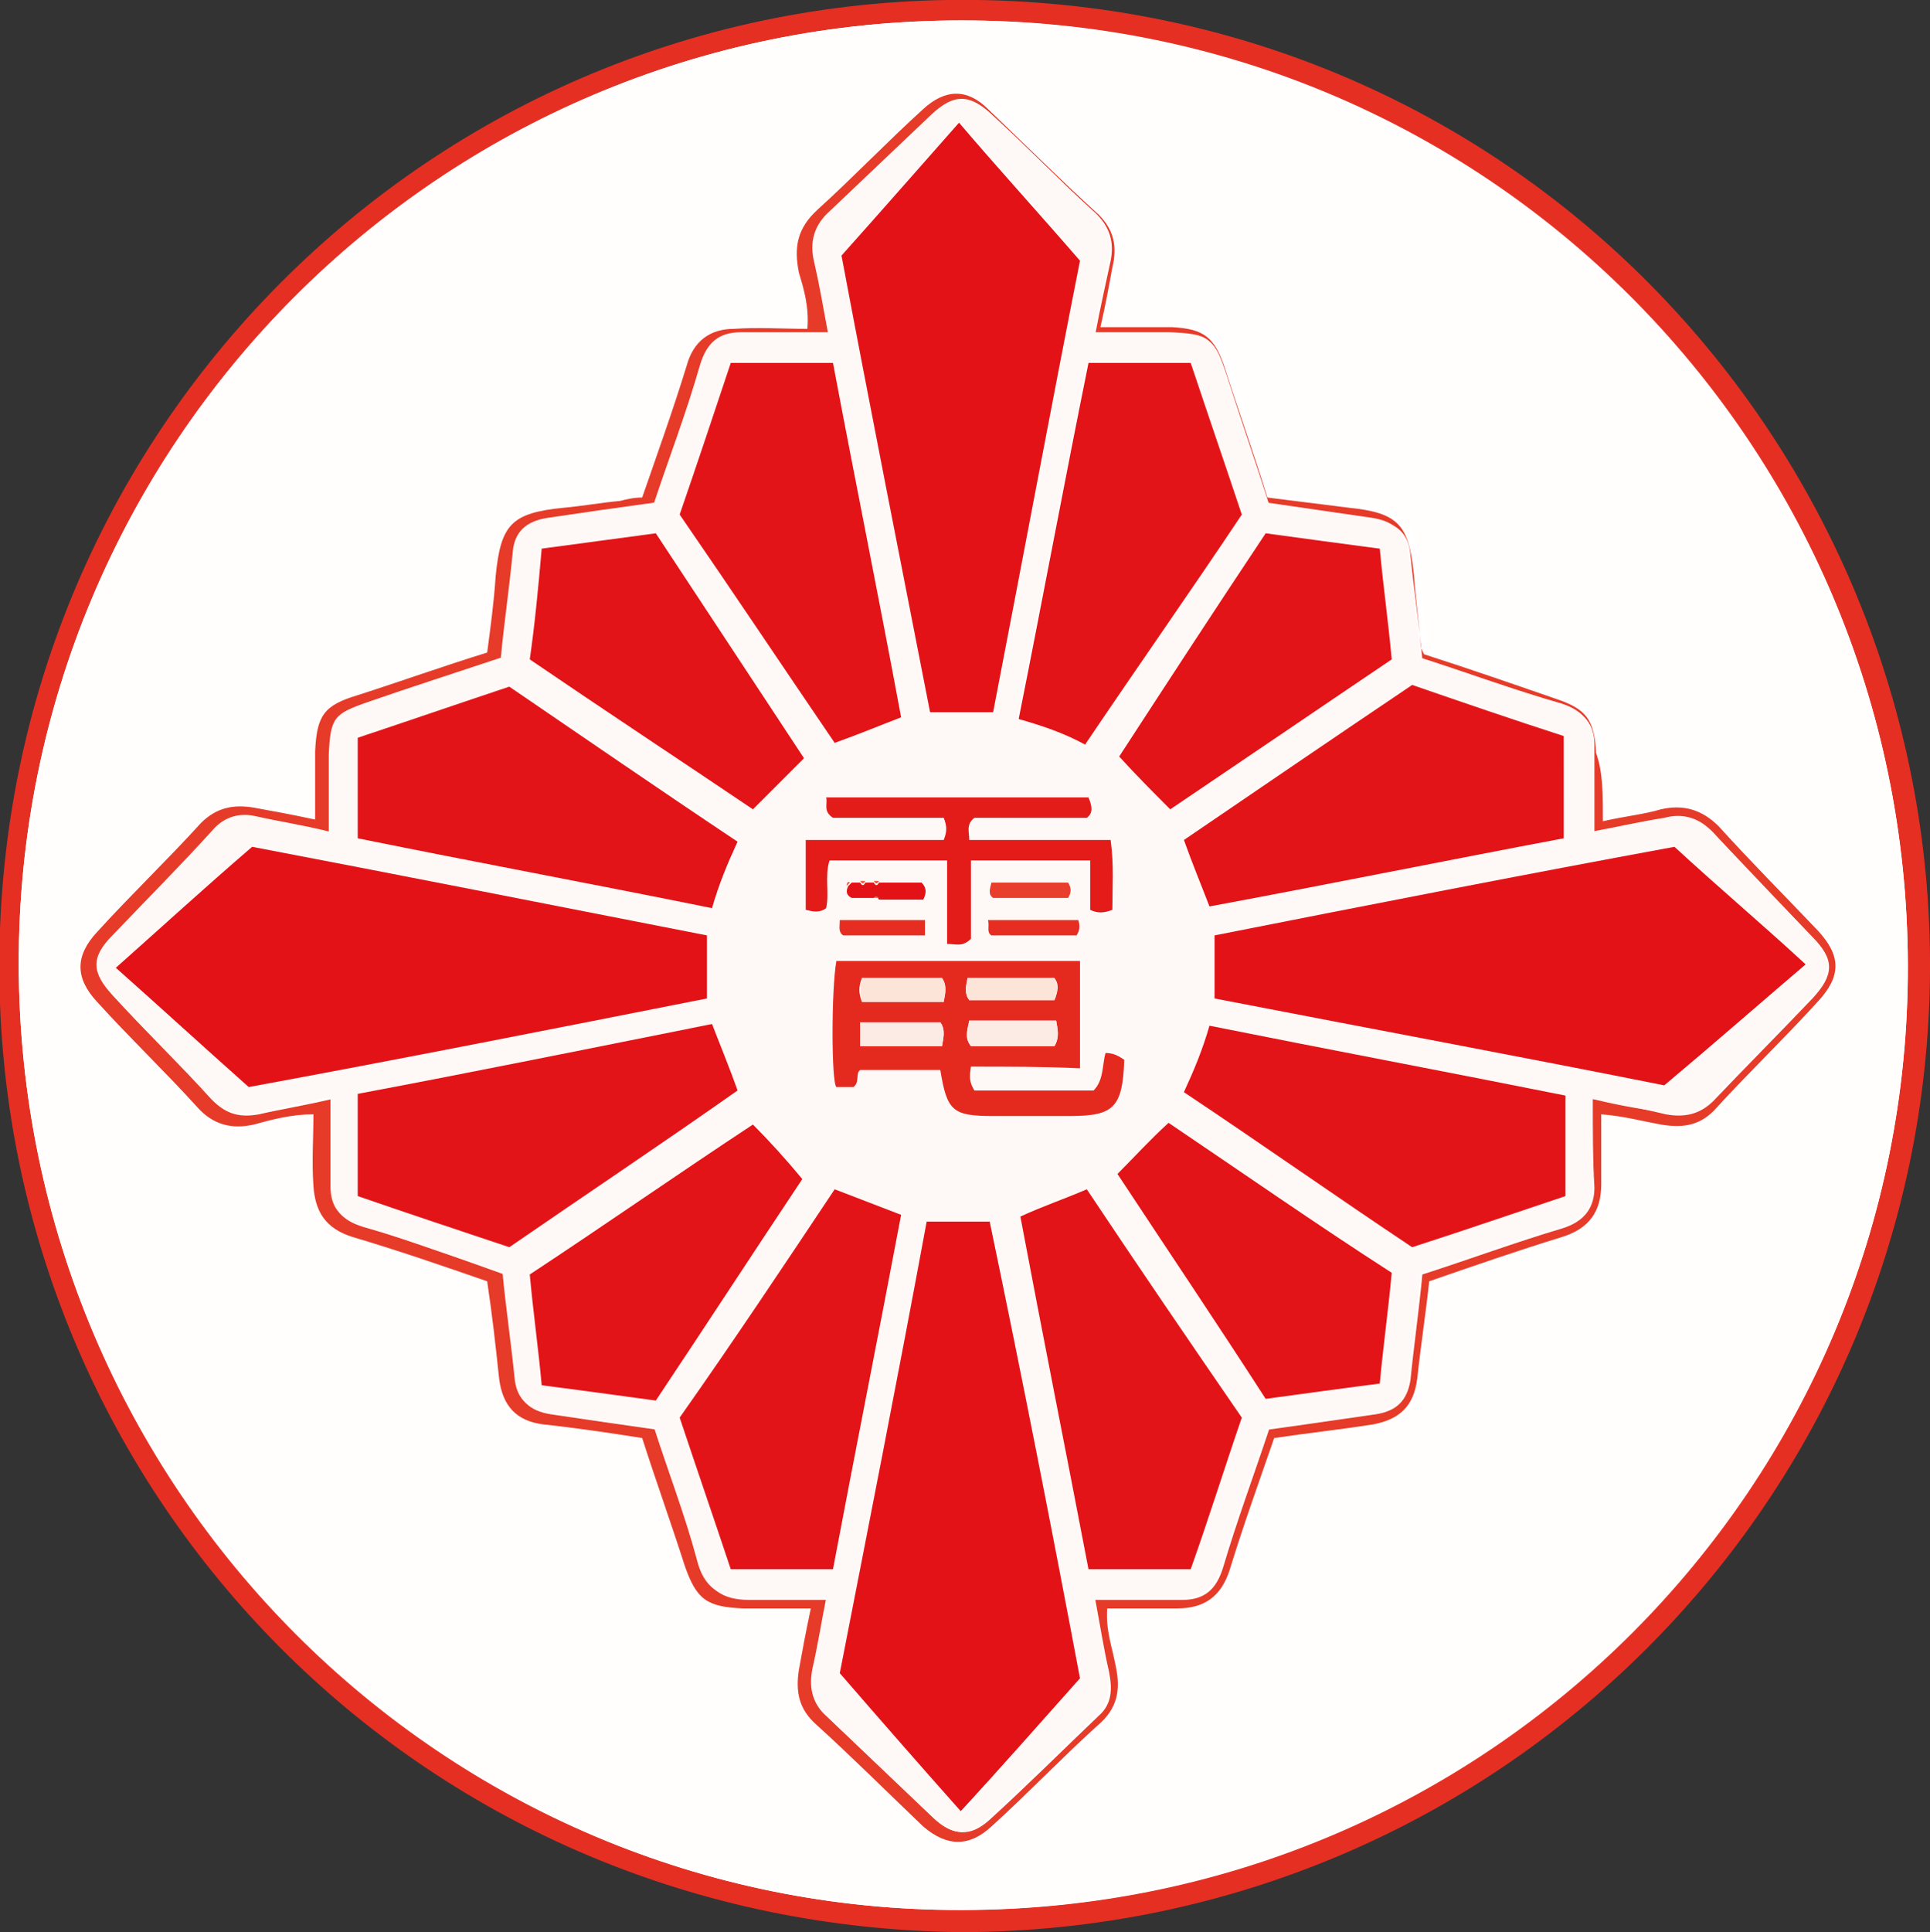 <svg enable-background="new 0 0 113.3 113.4" viewBox="0 0 113.3 113.4" xmlns="http://www.w3.org/2000/svg"><rect x="0" y="0" width="113.3" height="113.4" fill="#333333" stroke="none"/><circle cx="56.8" cy="56.8" fill="#fff" r="56.2"/><path d="m56.5 113.4c-31.4-.3-55.4-24.9-56.5-54.5-1.2-32.1 24-58.4 55.6-58.9 33-.5 57.9 26.1 57.7 57-.2 31-25.3 56.3-56.8 56.4zm0-1.3c30.8-.1 55.6-24.9 55.5-55.5-.1-30.7-24.9-55.5-55.6-55.4-30.6 0-55.4 24.9-55.3 55.5.1 30.7 24.9 55.5 55.4 55.4z" fill="#e52f22"/><path d="m56.5 112.1c-30.5.1-55.3-24.8-55.4-55.4s24.7-55.5 55.3-55.5c30.7 0 55.5 24.7 55.6 55.4.1 30.6-24.7 55.5-55.5 55.5zm37.6-63.9c0-1.5 0-2.9 0-4.2-.1-2-.6-2.5-2.4-3.2-2.6-.9-5.1-1.7-7.7-2.6-.1-.2-.2-.3-.2-.5-.2-1.4-.3-2.8-.4-4.2-.3-2.9-.9-3.5-3.8-3.9-1.6-.2-3.2-.4-4.8-.6-.9-2.6-1.7-5.1-2.5-7.6-.6-1.8-1.2-2.3-3.1-2.4-1.3-.1-2.7 0-4.2 0 .3-1.3.5-2.4.7-3.5.2-1.2.1-2.2-.8-3.1-2.2-2.1-4.3-4.2-6.5-6.2-1.3-1.2-2.6-1.2-3.8 0-2.1 2-4.1 4-6.2 5.9-1.2 1.1-1.4 2.2-1.1 3.7.2 1 .6 2 .5 3.3-1.5 0-2.9-.1-4.3 0s-2.4.7-2.8 2.2c-.8 2.6-1.7 5.1-2.6 7.7-.5.1-.9.2-1.3.2-1.1.1-2.2.3-3.3.4-3 .3-3.7 1-4 4-.1 1.5-.3 3-.5 4.5-2.7.9-5.1 1.7-7.6 2.5-2 .7-2.4 1.2-2.5 3.3-.1 1.3 0 2.6 0 4-1.4-.3-2.5-.5-3.6-.7-1.2-.2-2.2-.1-3.1.9-2 2.2-4.1 4.2-6.1 6.4-1.3 1.4-1.3 2.6 0 4.1 2 2.1 4 4.1 5.9 6.2.9 1 2 1.3 3.3 1 1.1-.2 2.2-.5 3.5-.6v4.2c.1 1.5.7 2.5 2.3 3 2.6.8 5.2 1.7 7.9 2.6.2 1.9.5 3.8.7 5.7.2 1.6 1 2.5 2.6 2.7 1.9.3 3.9.6 5.8.8.9 2.6 1.7 5 2.5 7.5.7 2 1.2 2.4 3.4 2.5h4c-.3 1.4-.5 2.5-.7 3.6-.3 1.2 0 2.3 1 3.2 2.1 2 4.2 4 6.3 6 1.3 1.3 2.6 1.3 4 0 2.1-2 4.1-4 6.2-5.9 1.1-1 1.4-2.1 1.1-3.5-.2-1-.6-2.1-.5-3.4h4.1c1.6 0 2.6-.7 3.1-2.3.8-2.6 1.7-5.1 2.6-7.7 2-.3 3.9-.6 5.8-.8 1.6-.2 2.4-1.1 2.6-2.7.2-1.9.4-3.8.7-5.7 2.7-.9 5.2-1.8 7.8-2.6 1.6-.5 2.3-1.5 2.3-3.1 0-1.4 0-2.7 0-4.1 1.3 0 2.4.3 3.5.6 1.2.2 2.2.1 3.1-.8 2-2.2 4.1-4.2 6.1-6.4 1.4-1.4 1.3-2.7 0-4.2-1.9-2-3.9-4-5.8-6.1-1-1.1-2.1-1.3-3.4-1-1.4.4-2.5.6-3.8.9z" fill="#fffefd"/><path d="m94.1 48.2c1.3-.3 2.4-.4 3.4-.7 1.3-.3 2.4 0 3.4 1 1.9 2.1 3.9 4.1 5.8 6.1 1.4 1.5 1.4 2.7 0 4.2-2 2.2-4.1 4.2-6.1 6.4-.9.9-1.9 1-3.1.8-1.1-.2-2.2-.5-3.5-.6v4.1c0 1.6-.7 2.6-2.3 3.1-2.6.8-5.2 1.7-7.8 2.6-.2 1.9-.5 3.8-.7 5.7-.2 1.6-1 2.4-2.6 2.7-1.9.3-3.8.5-5.8.8-.9 2.6-1.8 5.1-2.6 7.7-.5 1.6-1.5 2.3-3.1 2.3-1.4 0-2.7 0-4.1 0-.1 1.3.3 2.3.5 3.4.3 1.4.1 2.5-1.1 3.5-2.1 1.9-4.1 4-6.2 5.9-1.3 1.2-2.6 1.2-4 0-2.1-2-4.2-4.1-6.3-6-1-.9-1.2-1.9-1-3.2.2-1.1.4-2.2.7-3.6-1.4 0-2.7 0-4 0-2.1-.1-2.7-.5-3.4-2.5-.8-2.5-1.7-5-2.5-7.5-1.9-.3-3.9-.6-5.8-.8-1.6-.2-2.4-1.1-2.6-2.7-.2-1.9-.4-3.7-.7-5.7-2.6-.9-5.2-1.8-7.9-2.6-1.6-.5-2.2-1.5-2.3-3-.1-1.4 0-2.8 0-4.2-1.3 0-2.4.3-3.5.6-1.3.3-2.4 0-3.3-1-1.9-2.1-4-4.1-5.9-6.2-1.3-1.4-1.3-2.7 0-4.1 2-2.2 4.1-4.2 6.1-6.4.9-.9 1.9-1.1 3.1-.9 1.1.2 2.2.4 3.6.7 0-1.4 0-2.7 0-4 .1-2.1.5-2.7 2.5-3.3 2.5-.8 5-1.7 7.6-2.5.2-1.5.4-3 .5-4.5.3-3 .9-3.7 4-4 1.1-.1 2.2-.3 3.3-.4.4-.1.8-.2 1.3-.2.9-2.6 1.8-5.1 2.6-7.7.4-1.5 1.4-2.2 2.8-2.2 1.4-.1 2.8 0 4.3 0 .1-1.3-.2-2.3-.5-3.3-.3-1.5-.1-2.6 1.1-3.7 2.1-1.9 4.1-4 6.2-5.9 1.3-1.2 2.6-1.2 3.8 0 2.2 2.1 4.3 4.2 6.5 6.2.9.9 1.1 1.9.8 3.1-.2 1.1-.4 2.2-.7 3.5h4.2c1.9.1 2.5.6 3.1 2.4.8 2.5 1.7 5 2.5 7.6 1.6.2 3.2.4 4.8.6 2.9.3 3.5 1 3.8 3.9.1 1.4.3 2.8.4 4.2 0 .1.1.3.2.5 2.5.8 5.1 1.7 7.7 2.6 1.8.6 2.3 1.2 2.4 3.2.4 1.1.4 2.4.4 4zm-.6 16.3c1.7.3 3 .6 4.3.9 1.1.2 2 0 2.8-.8 1.9-2 3.9-4 5.8-6 1.3-1.4 1.3-2.3 0-3.6-1.9-2-3.9-4-5.7-6-.8-.9-1.8-1.1-2.9-.9-1.3.3-2.6.5-4.2.8 0-1.8 0-3.5 0-5.2 0-1.2-.6-1.9-1.8-2.3-2.8-.8-5.5-1.8-8.3-2.7-.2-2.1-.5-4.1-.7-6.1-.1-1.3-.8-1.9-2.1-2.1-2-.3-4.1-.6-6.2-.9-.8-2.5-1.7-5.1-2.5-7.6-.7-2.1-.9-2.3-3.2-2.4-1.4-.1-2.9 0-4.5 0 .3-1.6.6-2.9.9-4.3.2-1 0-1.9-.8-2.7-2.1-1.9-4-3.9-6.1-5.8-1.3-1.2-2.2-1.3-3.5 0-2 1.9-4 3.9-6 5.7-.9.9-1.2 1.8-.9 3 .3 1.3.5 2.5.8 4.1-1.8 0-3.5 0-5.1 0-1.3 0-2 .6-2.4 1.9-.8 2.7-1.8 5.4-2.7 8.1-2.2.3-4.2.6-6.3.9-1.2.2-1.8.8-2 2-.2 2-.5 4.1-.7 6.2-2.6.9-5.2 1.7-7.8 2.6-2 .7-2.2.9-2.3 3.1-.1 1.5 0 2.9 0 4.5-1.7-.3-3-.6-4.3-.9-1-.2-1.8 0-2.5.8-2 2.1-4 4.1-5.9 6.2-1.2 1.3-1.2 2.2 0 3.5 1.9 2 3.9 4 5.8 6.1.8.8 1.6 1 2.7.8 1.3-.3 2.6-.5 4.3-.9v5.2c0 1.2.5 1.9 1.8 2.3 2.8.8 5.5 1.8 8.3 2.8.2 2.1.5 4.1.7 6.1.1 1.3.8 1.9 2 2.1 2 .3 4.1.6 6.2.9.9 2.6 1.8 5.1 2.5 7.7.5 1.7 1.4 2.3 3 2.3h4.6c-.3 1.6-.6 2.9-.8 4.1-.2 1-.2 1.9.7 2.7l6.3 6c1.2 1.1 2.2 1.1 3.3.1 2.2-2 4.3-4.1 6.4-6.1.8-.7.8-1.6.6-2.6-.3-1.3-.5-2.6-.8-4.2h5.1c1.3 0 2-.6 2.4-1.9.8-2.7 1.8-5.4 2.7-8.1 2.2-.3 4.2-.6 6.3-.9 1.2-.2 1.8-.8 2-2 .2-2 .5-4.1.7-6.2 2.8-.9 5.5-1.9 8.2-2.7 1.3-.4 1.9-1.2 1.9-2.4-.1-1.7-.1-3.3-.1-5.2z" fill="#e63b29"/><path d="m93.5 64.5v5.1c0 1.3-.6 2-1.9 2.4-2.7.8-5.4 1.8-8.2 2.7-.2 2.1-.5 4.1-.7 6.2-.1 1.2-.8 1.9-2 2-2 .3-4.1.6-6.3.9-.9 2.7-1.9 5.3-2.7 8.1-.4 1.3-1.1 1.9-2.4 1.9-1.6 0-3.3 0-5.1 0 .3 1.6.6 2.9.8 4.2.2 1 .1 1.8-.6 2.6-2.1 2-4.2 4.1-6.4 6.1-1.1 1.1-2.1 1.1-3.3-.1-2.1-2-4.2-4-6.3-6-.8-.8-.9-1.7-.7-2.7.3-1.3.5-2.6.8-4.1-1.6 0-3.1 0-4.6 0-1.6 0-2.6-.6-3-2.3-.7-2.6-1.7-5.2-2.5-7.7-2.1-.3-4.2-.6-6.2-.9-1.2-.2-1.9-.8-2-2.1-.2-2-.5-4-.7-6.1-2.8-.9-5.5-1.9-8.3-2.8-1.3-.4-1.8-1.1-1.8-2.3 0-1.7 0-3.3 0-5.2-1.7.3-3 .6-4.3.9-1 .2-1.9 0-2.7-.8-1.9-2.1-3.9-4-5.8-6.1-1.2-1.3-1.3-2.2 0-3.5 2-2.1 4-4.1 5.9-6.2.7-.8 1.6-1 2.5-.8 1.3.3 2.7.5 4.3.9 0-1.6 0-3.1 0-4.5.1-2.2.3-2.4 2.3-3.1 2.6-.9 5.1-1.7 7.8-2.6.2-2.1.5-4.1.7-6.2.1-1.2.8-1.8 2-2 2-.3 4.1-.6 6.3-.9.9-2.7 1.9-5.3 2.7-8.1.4-1.3 1.1-1.9 2.4-1.9h5.1c-.3-1.6-.5-2.8-.8-4.1-.3-1.2 0-2.2.9-3l6-5.7c1.3-1.2 2.2-1.2 3.5 0 2 1.9 4 3.9 6.1 5.8.8.8 1 1.6.8 2.7-.3 1.3-.5 2.7-.9 4.3h4.5c2.3.1 2.5.3 3.2 2.4.8 2.5 1.7 5.1 2.5 7.6 2.1.3 4.1.6 6.2.9 1.2.2 1.9.8 2.1 2.1.2 2 .5 4 .7 6.1 2.8.9 5.5 1.9 8.3 2.7 1.2.4 1.8 1.1 1.8 2.3v5.2c1.6-.3 2.9-.6 4.2-.8 1.1-.3 2.1 0 2.9.9 1.9 2 3.8 4 5.7 6 1.3 1.3 1.3 2.2 0 3.6-1.9 2-3.9 4-5.8 6-.8.9-1.7 1.1-2.8.8-1.3-.2-2.6-.4-4.2-.8zm-41.9-11.8h2.6c.2-.4.3-.7-.1-1-.8 0-1.6 0-2.5 0-.1 0-.2 0-.3 0-.2 0-.4 0-.5 0s-.2 0-.3 0c-.2 0-.4 0-.5 0-.2 0-.2 0-.2.2-.1.3-.1.5.2.7h1.3c.1.1.2.1.3.1zm11.8 45.8c-1.7-8.5-3.4-17.6-5.2-26.7-1.3 0-2.5 0-3.7 0-1.8 9.2-3.6 18.3-5.1 26.5 2.6 2.9 4.7 5.4 7.1 8.1 2.3-2.8 4.5-5.2 6.9-7.9zm7.9-39.9c9.2 1.8 18.4 3.6 26.4 5.1 3.1-2.6 5.6-4.8 8.3-7.1-2.6-2.4-5.1-4.5-7.7-6.9-8.7 1.7-17.8 3.5-27 5.2zm-21.9-43.6c1.7 8.5 3.4 17.6 5.2 26.7h3.7c1.8-9.2 3.6-18.4 5.1-26.5-2.6-3-4.7-5.4-7.1-8.1-2.3 2.7-4.5 5.1-6.9 7.9zm-42.6 41.8c2.7 2.5 5.1 4.6 7.8 7 8.6-1.7 17.8-3.5 26.9-5.2 0-1.3 0-2.4 0-3.7-9.2-1.8-18.3-3.6-26.7-5.2-2.9 2.5-5.3 4.6-8 7.1zm23.1 16.4c4.5-3.1 9-6.1 13.4-9.1-.5-1.4-1-2.6-1.5-3.9-7 1.4-13.9 2.7-20.8 4.1v6c3 .9 5.9 1.9 8.9 2.9zm13-51.9c-1 3-2 5.9-3 8.9 3.1 4.5 6.1 9 9.1 13.4 1.4-.5 2.6-1 3.9-1.5-1.4-7-2.7-13.9-4-20.8-2.1 0-4 0-6 0zm20.8 22.4c3.1-4.6 6.1-9 9.1-13.5-1-3-2-5.9-3-8.9-2 0-3.9 0-6 0-1.3 6.9-2.7 13.8-4.1 20.9 1.5.4 2.7.8 4 1.5zm-42.7 5.5c6.9 1.3 13.9 2.7 20.9 4.1.4-1.4.9-2.6 1.5-3.9-4.5-3.1-9-6.1-13.4-9.1-3.1 1-6 2-8.9 3-.1 1.9-.1 3.8-.1 5.9zm70.8-6c-3.1-1-6-2-9-3-4.5 3.1-9 6.1-13.4 9.1.6 1.4 1 2.6 1.5 3.9 7-1.4 13.9-2.7 20.8-4 .1-2 .1-4 .1-6zm-22.3 20.9c4.5 3.1 9 6.1 13.4 9.1l9-3c0-2 0-4 0-5.9-7-1.4-13.9-2.7-20.9-4.1-.4 1.4-.9 2.6-1.5 3.9zm-20.5 5.7c-3 4.5-6.1 8.9-9.1 13.4 1 3 2 5.9 3 8.9h6c1.3-6.9 2.7-13.8 4-20.8-1.3-.5-2.5-.9-3.9-1.5zm14.8 0c-1.4.5-2.6 1-3.9 1.5 1.4 7 2.7 13.9 4 20.7h6c1-3 2-6 3-8.9-3.1-4.4-6.1-8.8-9.1-13.3zm10.5-38.5c-3 4.5-5.8 8.8-8.6 13 1.1 1.1 2 2.1 3 3.1 4.3-2.9 8.7-5.8 13-8.8-.3-2.2-.5-4.4-.7-6.5-2.3-.2-4.5-.5-6.7-.8zm7.4 43.4c-4.4-3-8.8-5.9-13.1-8.8-1 1.1-2 2-3 3 2.9 4.3 5.8 8.7 8.7 13.2 2.2-.3 4.4-.6 6.7-.9.2-2.2.4-4.3.7-6.5zm-49.9-42.5c-.2 2.3-.5 4.4-.7 6.5 4.4 3 8.8 5.9 13.1 8.8l3-3c-2.9-4.4-5.8-8.8-8.7-13.2-2.2.3-4.4.6-6.7.9zm15.3 37c-1-1.2-1.9-2.2-2.8-3.3-4.4 3-8.8 5.9-13.1 8.8.2 2.2.5 4.3.7 6.5 2.3.3 4.5.6 6.7.9 2.8-4.4 5.7-8.8 8.5-12.9zm9.9-6.6h6.5c0-2.2 0-4.3 0-6.3-4.8 0-9.6 0-14.3 0-.3 1.7-.3 7.1 0 7.4h1c .4-.3 0-.8.4-1h4.7c.4 2.4.7 2.7 3.1 2.7h4.5c2.6 0 3.1-.5 3.2-3.3-.3-.2-.7-.4-1.1-.4-.3.7-.1 1.6-.7 2.2-2.4 0-4.7 0-7 0-.5-.4-.5-.7-.3-1.3zm6.8-14.6c.4-.4.3-.7.1-1.1-5.1 0-10.2 0-15.4 0 .1.4-.2.8.4 1.2h6.5c.2.5.2.8 0 1.3-2.6 0-5.4 0-8.1 0v4.1c.4.1.8.2 1.2-.1.2-1-.1-2 .2-2.8h6.9v4.9c.5-.1.9.2 1.4-.3 0-1.5 0-3 0-4.6h7v2.9c.5.2.9.2 1.3 0 0-1.3.1-2.7-.1-4.1-2.8 0-5.6 0-8.3 0 0-.5-.2-1 .3-1.3 2.2-.1 4.4-.1 6.6-.1zm-.5 6c-1.8 0-3.5 0-5.2 0 .1.4-.1.7.2.9h5c .1-.3.1-.6 0-.9zm-9 0c-1.8 0-3.4 0-5 0 0 .4-.1.7.2.9h4.8c0-.3 0-.6 0-.9zm8.4-2.2c-1.5 0-3 0-4.6 0 0 .4-.2.7.1.9h4.4c.3-.4.3-.6.1-.9z" fill="#fef8f6"/><path d="m63.4 98.5c-2.5 2.8-4.6 5.2-7 7.8-2.4-2.7-4.5-5.1-7.1-8.1 1.6-8.2 3.4-17.3 5.1-26.5h3.7c1.9 9.1 3.7 18.3 5.3 26.8z" fill="#e31216"/><path d="m71.3 58.6c0-1.3 0-2.4 0-3.7 9.1-1.8 18.3-3.6 27-5.2 2.6 2.4 5.1 4.5 7.7 6.9-2.7 2.3-5.2 4.5-8.3 7.1-8-1.6-17.1-3.3-26.4-5.1z" fill="#e31216"/><path d="m49.4 15c2.5-2.8 4.6-5.2 6.9-7.8 2.3 2.7 4.5 5.1 7.1 8.1-1.6 8.1-3.3 17.2-5.1 26.5-1.2 0-2.4 0-3.7 0-1.8-9.2-3.6-18.3-5.2-26.8z" fill="#e31216"/><path d="m6.8 56.8c2.7-2.4 5.1-4.6 8-7.1 8.4 1.6 17.5 3.4 26.7 5.2v3.7c-9.1 1.8-18.2 3.6-26.9 5.2-2.7-2.4-5.1-4.6-7.8-7z" fill="#e31216"/><g fill="#e31417"><path d="m29.9 73.2c-3-1-6-2-8.9-3 0-2 0-3.9 0-6 6.9-1.3 13.8-2.7 20.8-4.1.5 1.3 1 2.5 1.5 3.9-4.4 3.1-8.9 6.1-13.4 9.2z"/><path d="m42.9 21.3h6c1.3 6.9 2.7 13.8 4 20.8-1.3.5-2.5 1-3.9 1.5-3-4.4-6-8.9-9.1-13.4 1-2.9 2-5.9 3-8.9z"/><path d="m63.7 43.7c-1.3-.7-2.5-1.1-3.9-1.5 1.4-7 2.7-14 4.1-20.9h6c1 3 2 5.9 3 8.9-3 4.5-6.1 8.9-9.2 13.5z"/><path d="m21 49.2c0-2.1 0-4 0-5.9 3-1 5.9-2 8.9-3 4.4 3 8.9 6.1 13.4 9.1-.6 1.3-1.1 2.5-1.5 3.9-6.9-1.4-13.9-2.7-20.8-4.1z"/><path d="m91.8 43.2v6c-6.9 1.3-13.8 2.7-20.8 4-.5-1.3-1-2.5-1.5-3.9 4.4-3 8.8-6 13.4-9.1 2.9 1 5.8 2 8.9 3z"/><path d="m69.5 64.1c.6-1.3 1.1-2.5 1.5-3.9 7 1.4 13.9 2.7 20.9 4.1v5.9c-3 1-5.9 2-9 3-4.5-3-8.9-6.1-13.4-9.1z"/><path d="m49 69.8 3.9 1.5c-1.3 6.9-2.7 13.9-4 20.8-2.1 0-4 0-6 0-1-3-2-5.9-3-8.9 3.1-4.4 6.1-8.9 9.1-13.4z"/><path d="m63.8 69.8c3 4.5 6 8.9 9.1 13.4-1 2.9-1.9 5.8-3 8.9-2 0-3.9 0-6 0-1.3-6.8-2.7-13.8-4-20.7 1.3-.6 2.5-1 3.9-1.6z"/><path d="m74.3 31.3c2.2.3 4.4.6 6.7.9.2 2.2.5 4.3.7 6.5-4.3 2.9-8.7 5.9-13 8.8-1-1-2-2-3-3.1 2.8-4.3 5.6-8.6 8.6-13.1z"/><path d="m81.7 74.7c-.2 2.2-.5 4.3-.7 6.5-2.3.3-4.5.6-6.7.9-2.9-4.5-5.8-8.8-8.7-13.2 1-1 1.9-2 3-3 4.3 2.9 8.6 5.9 13.1 8.8z"/><path d="m31.8 32.2c2.3-.3 4.4-.6 6.7-.9 2.9 4.4 5.8 8.8 8.7 13.2-1 1-2 2-3 3-4.3-2.9-8.7-5.8-13.1-8.8.3-2.1.5-4.2.7-6.5z"/><path d="m47.1 69.2c-2.8 4.2-5.6 8.5-8.6 13-2.2-.3-4.4-.6-6.7-.9-.2-2.2-.5-4.3-.7-6.5 4.4-2.9 8.7-5.9 13.1-8.8 1 1 1.9 2 2.9 3.2z"/></g><path d="m57 62.6c-.1.6-.1.9.2 1.4h7c .6-.6.5-1.5.7-2.2.5 0 .8.2 1.1.4-.1 2.8-.6 3.3-3.2 3.3-1.5 0-3 0-4.5 0-2.4 0-2.7-.3-3.1-2.7-1.5 0-3 0-4.7 0-.3.2 0 .7-.4 1-.3 0-.7 0-1 0-.3-.3-.3-5.7 0-7.4h14.3v6.3c-2.1-.1-4.3-.1-6.4-.1zm4.9-5.2c-1.7 0-3.4 0-5.1 0-.1.5-.2.9.1 1.3h5c .2-.5.3-.9 0-1.3zm.1 2.5c-1.7 0-3.4 0-5.1 0-.1.5-.3 1 .1 1.5h4.9c.3-.5.2-.9.1-1.5zm-11.4-1.1h4.8c.1-.5.2-.9-.1-1.4-1.6 0-3.1 0-4.7 0-.2.5-.2.9 0 1.4zm-.1 2.6h4.8c.1-.6.2-1-.1-1.4-1.6 0-3.1 0-4.7 0z" fill="#e4291e"/><path d="m63.8 48c-2.2 0-4.4 0-6.6 0-.5.4-.3.8-.3 1.3h8.3c.2 1.5.1 2.8.1 4.1-.5.2-.9.2-1.3 0 0-.9 0-1.8 0-2.9-2.4 0-4.6 0-7 0v4.6c-.5.5-.9.3-1.4.3 0-1.7 0-3.2 0-4.9-2.3 0-4.6 0-6.9 0-.3.9 0 1.9-.2 2.8-.4.3-.8.2-1.2.1 0-1.4 0-2.7 0-4.1h8.1c.2-.5.2-.8 0-1.3-2.2 0-4.4 0-6.5 0-.6-.4-.3-.8-.4-1.2h15.4c.2.5.3.9-.1 1.2z" fill="#e31b19"/><path d="m63.3 54c .1.3.1.6-.1.9-1.6 0-3.3 0-5 0-.3-.2-.1-.5-.2-.9z" fill="#e52d21"/><path d="m54.3 54v .9c-1.6 0-3.2 0-4.8 0-.3-.2-.2-.5-.2-.9z" fill="#e52d21"/><path d="m62.7 51.8c.2.3.2.6 0 .9-1.4 0-2.9 0-4.4 0-.3-.2-.2-.5-.1-.9z" fill="#e73f2b"/><path d="m51.3 52.7c-.5 0-.9 0-1.3 0-.4-.2-.3-.5-.2-.7l.2-.2h.5c.1.2.2.2.3 0h .5c.1.2.2.2.3 0h2.5c.3.3.3.6.1 1-.8 0-1.7 0-2.6 0-.1-.2-.2-.2-.3-.1z" fill="#e31216"/><path d="m49.9 51.8c-.1.1-.1.1-.2.2 0-.2.1-.3.2-.2z" fill="#eb6245"/><path d="m50.8 51.7c-.1.2-.2.2-.3 0z" fill="#eb6245"/><path d="m51.6 51.7c-.1.2-.2.2-.3 0z" fill="#eb6245"/><path d="m51.3 52.7c.1-.1.2-.1.3 0-.1 0-.2 0-.3 0z" fill="#eb6245"/><path d="m61.9 57.4c.2.4.2.8 0 1.3-1.7 0-3.3 0-5 0-.3-.4-.2-.8-.1-1.3z" fill="#fce4d9"/><path d="m62 59.9c.1.5.2 1-.1 1.5-1.6 0-3.2 0-4.9 0-.4-.5-.2-.9-.1-1.5z" fill="#fcebe4"/><path d="m50.6 58.8c-.1-.5-.1-.9 0-1.4h4.7c.3.4.2.8.1 1.4-1.6 0-3.2 0-4.8 0z" fill="#fce4d9"/><path d="m50.5 61.4c0-.5 0-.9 0-1.4h4.7c.3.4.2.9.1 1.4-1.5 0-3.1 0-4.8 0z" fill="#fcebe4"/></svg>